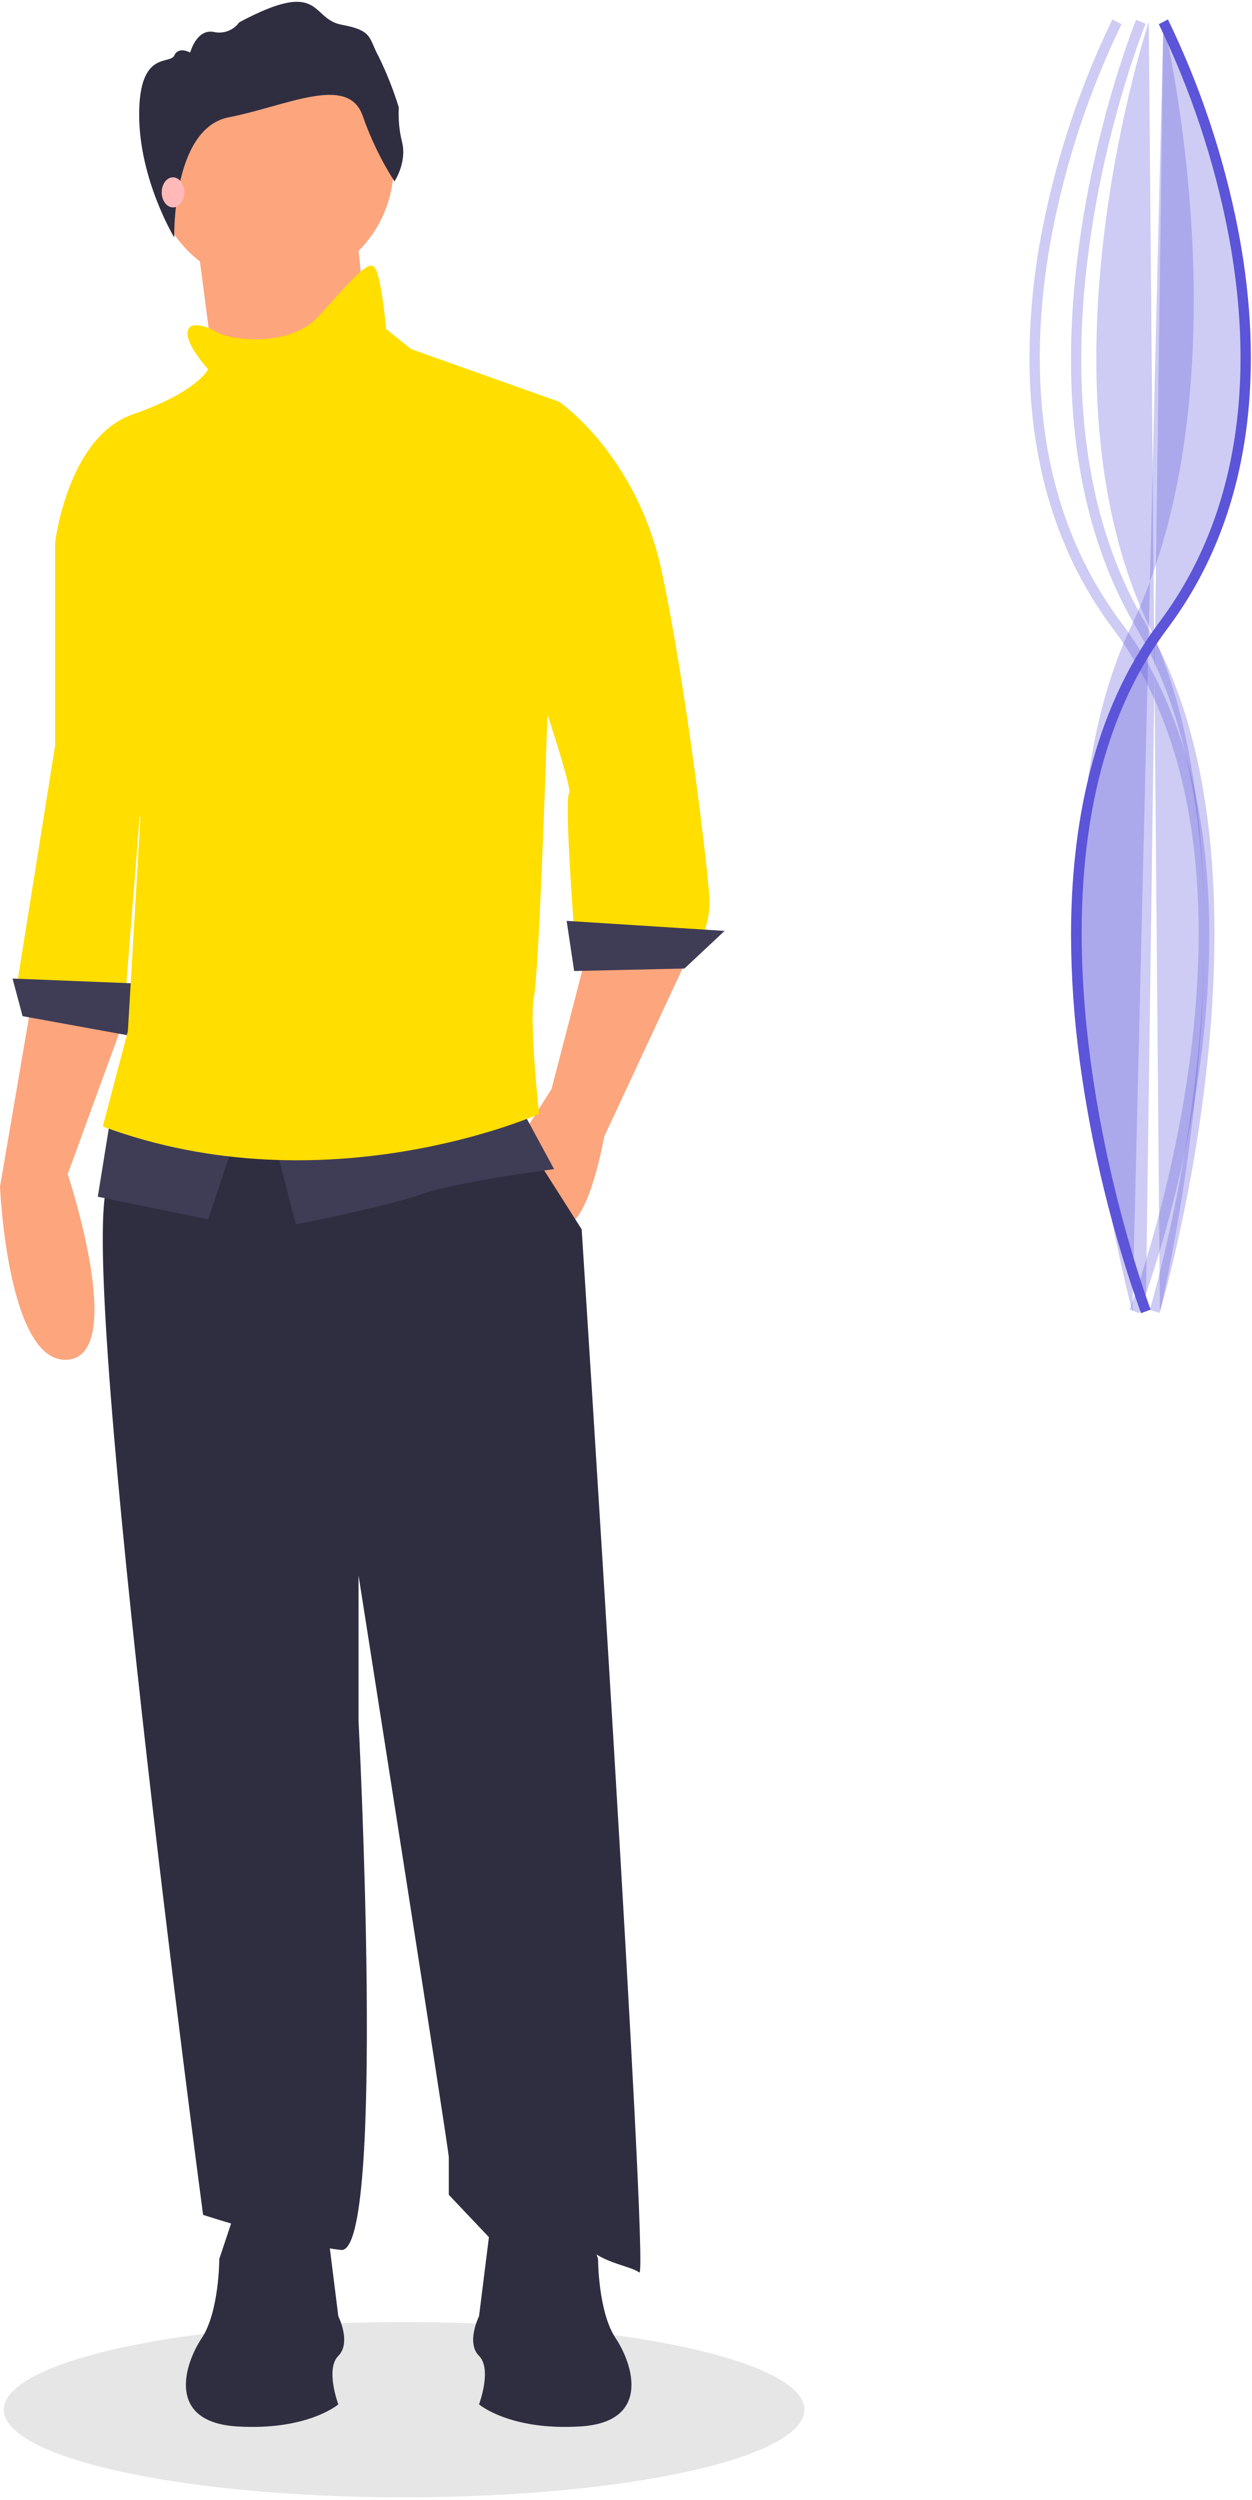 <svg width="278" height="555" viewBox="0 0 278 555" fill="none" xmlns="http://www.w3.org/2000/svg">
<g id="visionary">
<g id="hand">
<path id="Vector" d="M7.237 221.134L0 263.445C0 263.445 1.67 302.972 15.031 301.858C28.393 300.745 15.031 260.661 15.031 260.661L27.836 225.588L7.237 221.134Z" fill="#FDA57D"/>
<path id="Vector_2" d="M32.846 158.225L27.836 221.134L3.897 217.794L12.248 165.462V120.368L21.712 110.904L32.846 158.225Z" fill="#FFDE00"/>
<path id="Vector_3" d="M5.01 225.587L29.506 230.041L30.62 218.35L2.784 217.237L5.01 225.587Z" fill="#3F3D56"/>
</g>
<g id="man">
<ellipse id="Ellipse 8" cx="89.735" cy="534.952" rx="88.89" ry="19.454" fill="#E6E6E6"/>
<path id="Vector_4" d="M43.702 52.726L46.208 71.933L48.713 91.14L82.673 86.13L79.332 52.726H43.702Z" fill="#FDA57D"/>
<path id="Vector_5" d="M130.272 211.67L122.478 241.733L115.797 252.31C115.797 252.31 120.808 272.352 125.818 271.796C130.829 271.239 134.169 252.31 134.169 252.31L153.097 211.67H130.272Z" fill="#FDA57D"/>
<path id="Vector_6" d="M37.3 234.495C37.3 234.495 33.403 253.424 24.495 261.775C15.588 270.125 45.094 491.699 45.094 491.699C45.094 491.699 65.693 498.38 75.714 499.493C85.734 500.607 79.611 382.026 79.611 382.026V349.736C79.611 349.736 99.653 477.225 99.653 478.895V487.246L109.673 497.823C109.673 497.823 126.932 493.369 129.715 497.823C132.499 502.277 139.736 502.834 141.963 504.504C144.19 506.174 129.159 272.909 129.159 272.909L113.57 248.413L37.3 234.495Z" fill="#2F2E41"/>
<path id="Vector_7" d="M60.682 63.583C75.441 63.583 87.405 51.619 87.405 36.86C87.405 22.102 75.441 10.138 60.682 10.138C45.924 10.138 33.96 22.102 33.96 36.86C33.96 51.619 45.924 63.583 60.682 63.583Z" fill="#FDA57D"/>
<path id="Vector_8" d="M111.344 127.605C111.344 128.719 127.489 174.37 126.375 176.04C125.262 177.71 127.489 206.659 127.489 206.659H156.438C157.192 204.513 157.568 202.253 157.551 199.979C157.551 196.082 152.541 153.215 146.974 127.049C141.406 100.883 124.148 89.192 124.148 89.192L120.251 91.419C120.251 91.419 111.344 126.492 111.344 127.605Z" fill="#FFDE00"/>
<path id="Vector_9" d="M127.488 215.567L151.984 215.01L160.892 206.659L125.818 204.432L127.488 215.567Z" fill="#3F3D56"/>
<path id="Vector_10" d="M60.682 252.31L65.693 271.796C65.693 271.796 85.735 267.899 93.529 265.115C101.323 262.331 123.035 259.548 123.035 259.548L115.797 246.187L60.682 252.31Z" fill="#3F3D56"/>
<path id="Vector_11" d="M24.496 248.413L21.712 265.671L46.208 270.682L52.332 252.31L24.496 248.413Z" fill="#3F3D56"/>
<path id="Vector_12" d="M46.208 81.955C46.208 81.955 43.981 86.965 29.506 91.976C15.031 96.986 12.248 120.368 12.248 120.368C12.248 120.368 29.506 167.133 28.949 170.473C28.393 173.813 31.176 181.607 31.176 181.607L28.393 228.928L22.825 250.084C72.373 268.455 119.694 247.3 119.694 247.3C119.694 247.3 117.467 226.701 118.581 221.134C119.694 215.567 121.365 164.349 121.365 164.349L124.148 89.192L91.302 77.501L85.735 73.047C85.735 73.047 84.621 60.243 82.951 59.129C81.281 58.016 76.827 63.583 70.703 70.263C64.579 76.944 51.775 75.831 47.878 73.604C43.981 71.377 42.311 72.49 42.311 72.49C39.527 74.717 46.208 81.955 46.208 81.955Z" fill="#FFDE00"/>
<path id="Vector_13" d="M80.493 25.608C77.184 16.429 63.522 23.58 50.822 26.035C38.121 28.49 38.692 52.727 38.692 52.727C38.692 52.727 30.898 39.856 30.898 25.448C30.898 11.039 37.747 14.455 38.708 12.32C39.668 10.186 42.23 11.68 42.23 11.68C42.23 11.68 43.617 6.343 47.459 7.09C48.508 7.333 49.605 7.26 50.611 6.88C51.618 6.5 52.49 5.831 53.116 4.956C71.687 -4.97 68.806 4.209 75.85 5.489C82.894 6.77 81.827 8.478 84.068 12.534C85.858 16.181 87.357 19.964 88.551 23.847C88.408 26.467 88.66 29.093 89.298 31.638C90.365 36.121 87.59 40.284 87.59 40.284C84.661 35.685 82.279 30.76 80.493 25.608V25.608Z" fill="#2F2E41"/>
<path id="Vector_14" d="M38.413 46.046C39.797 46.046 40.919 44.551 40.919 42.706C40.919 40.861 39.797 39.366 38.413 39.366C37.03 39.366 35.908 40.861 35.908 42.706C35.908 44.551 37.03 46.046 38.413 46.046Z" fill="#FFB9B9"/>
<path id="Vector_15" d="M72.186 490.706L75.123 514.197C75.123 514.197 78.059 520.07 75.123 523.007C72.186 525.943 75.123 533.774 75.123 533.774C75.123 533.774 68.271 539.647 52.61 538.668C36.948 537.689 40.864 524.964 44.779 519.091C48.694 513.219 48.694 501.473 48.694 501.473L52.61 489.727L72.186 490.706Z" fill="#2F2E41"/>
<path id="Vector_16" d="M109.303 490.706L106.367 514.197C106.367 514.197 103.43 520.07 106.367 523.007C109.303 525.943 106.367 533.774 106.367 533.774C106.367 533.774 113.218 539.647 128.88 538.668C144.541 537.689 140.626 524.964 136.71 519.091C132.795 513.219 132.795 501.473 132.795 501.473L128.88 489.727L109.303 490.706Z" fill="#2F2E41"/>
</g>
<g id="shape">
<path id="Vector_17" d="M237.818 207.615C237.818 184.102 242.296 158.297 257.404 138.152C278.44 110.105 277.317 75.549 272.67 51.5C269.558 35.525 264.393 20.02 257.305 5.37L259.336 4.311C266.517 19.14 271.751 34.834 274.908 51.005C279.654 75.527 280.788 110.791 259.237 139.527C218.862 193.359 255.124 289.753 255.494 290.72L253.355 291.541C246.912 273.464 242.361 254.769 239.774 235.753C238.502 226.427 237.849 217.028 237.818 207.615Z" fill="#5C54D9"/>
<path id="Vector_18" opacity="0.3" d="M258.321 4.829C258.321 4.829 277.463 83.861 251.254 138.839C225.045 193.818 251.448 291.176 251.448 291.176" fill="#5C54D9"/>
<path id="Vector_19" opacity="0.3" d="M228.585 79.441C228.628 69.894 229.579 60.372 231.424 51.005C234.582 34.834 239.816 19.14 246.996 4.311L249.027 5.37C241.939 20.02 236.775 35.525 233.662 51.5C229.016 75.548 227.893 110.104 248.928 138.152C270.461 166.863 270.401 207.078 266.558 235.753C263.971 254.769 259.42 273.464 252.977 291.541L250.838 290.72C251.209 289.752 287.472 193.361 247.096 139.527C232.962 120.683 228.585 99.029 228.585 79.441Z" fill="#5C54D9"/>
<path id="Vector_20" opacity="0.3" d="M237.809 79.83C237.809 40.16 252.04 4.933 252.258 4.404L254.376 5.277C254.053 6.061 222.421 84.409 254.303 138.256C286.74 193.034 257.786 290.485 257.489 291.463L255.297 290.798C255.59 289.831 284.254 193.334 252.332 139.423C241.438 121.025 237.809 99.861 237.809 79.83Z" fill="#5C54D9"/>
<path id="Vector_21" opacity="0.3" d="M255.079 4.84C255.079 4.84 228.87 83.861 255.079 138.839C281.288 193.818 257.555 291.13 257.555 291.13" fill="#5C54D9"/>
<path id="Vector_22" opacity="0.3" d="M258.32 4.84C258.32 4.84 299.554 83.861 258.32 138.839C217.086 193.818 254.424 291.13 254.424 291.13" fill="#5C54D9"/>
</g>
</g>
</svg>
